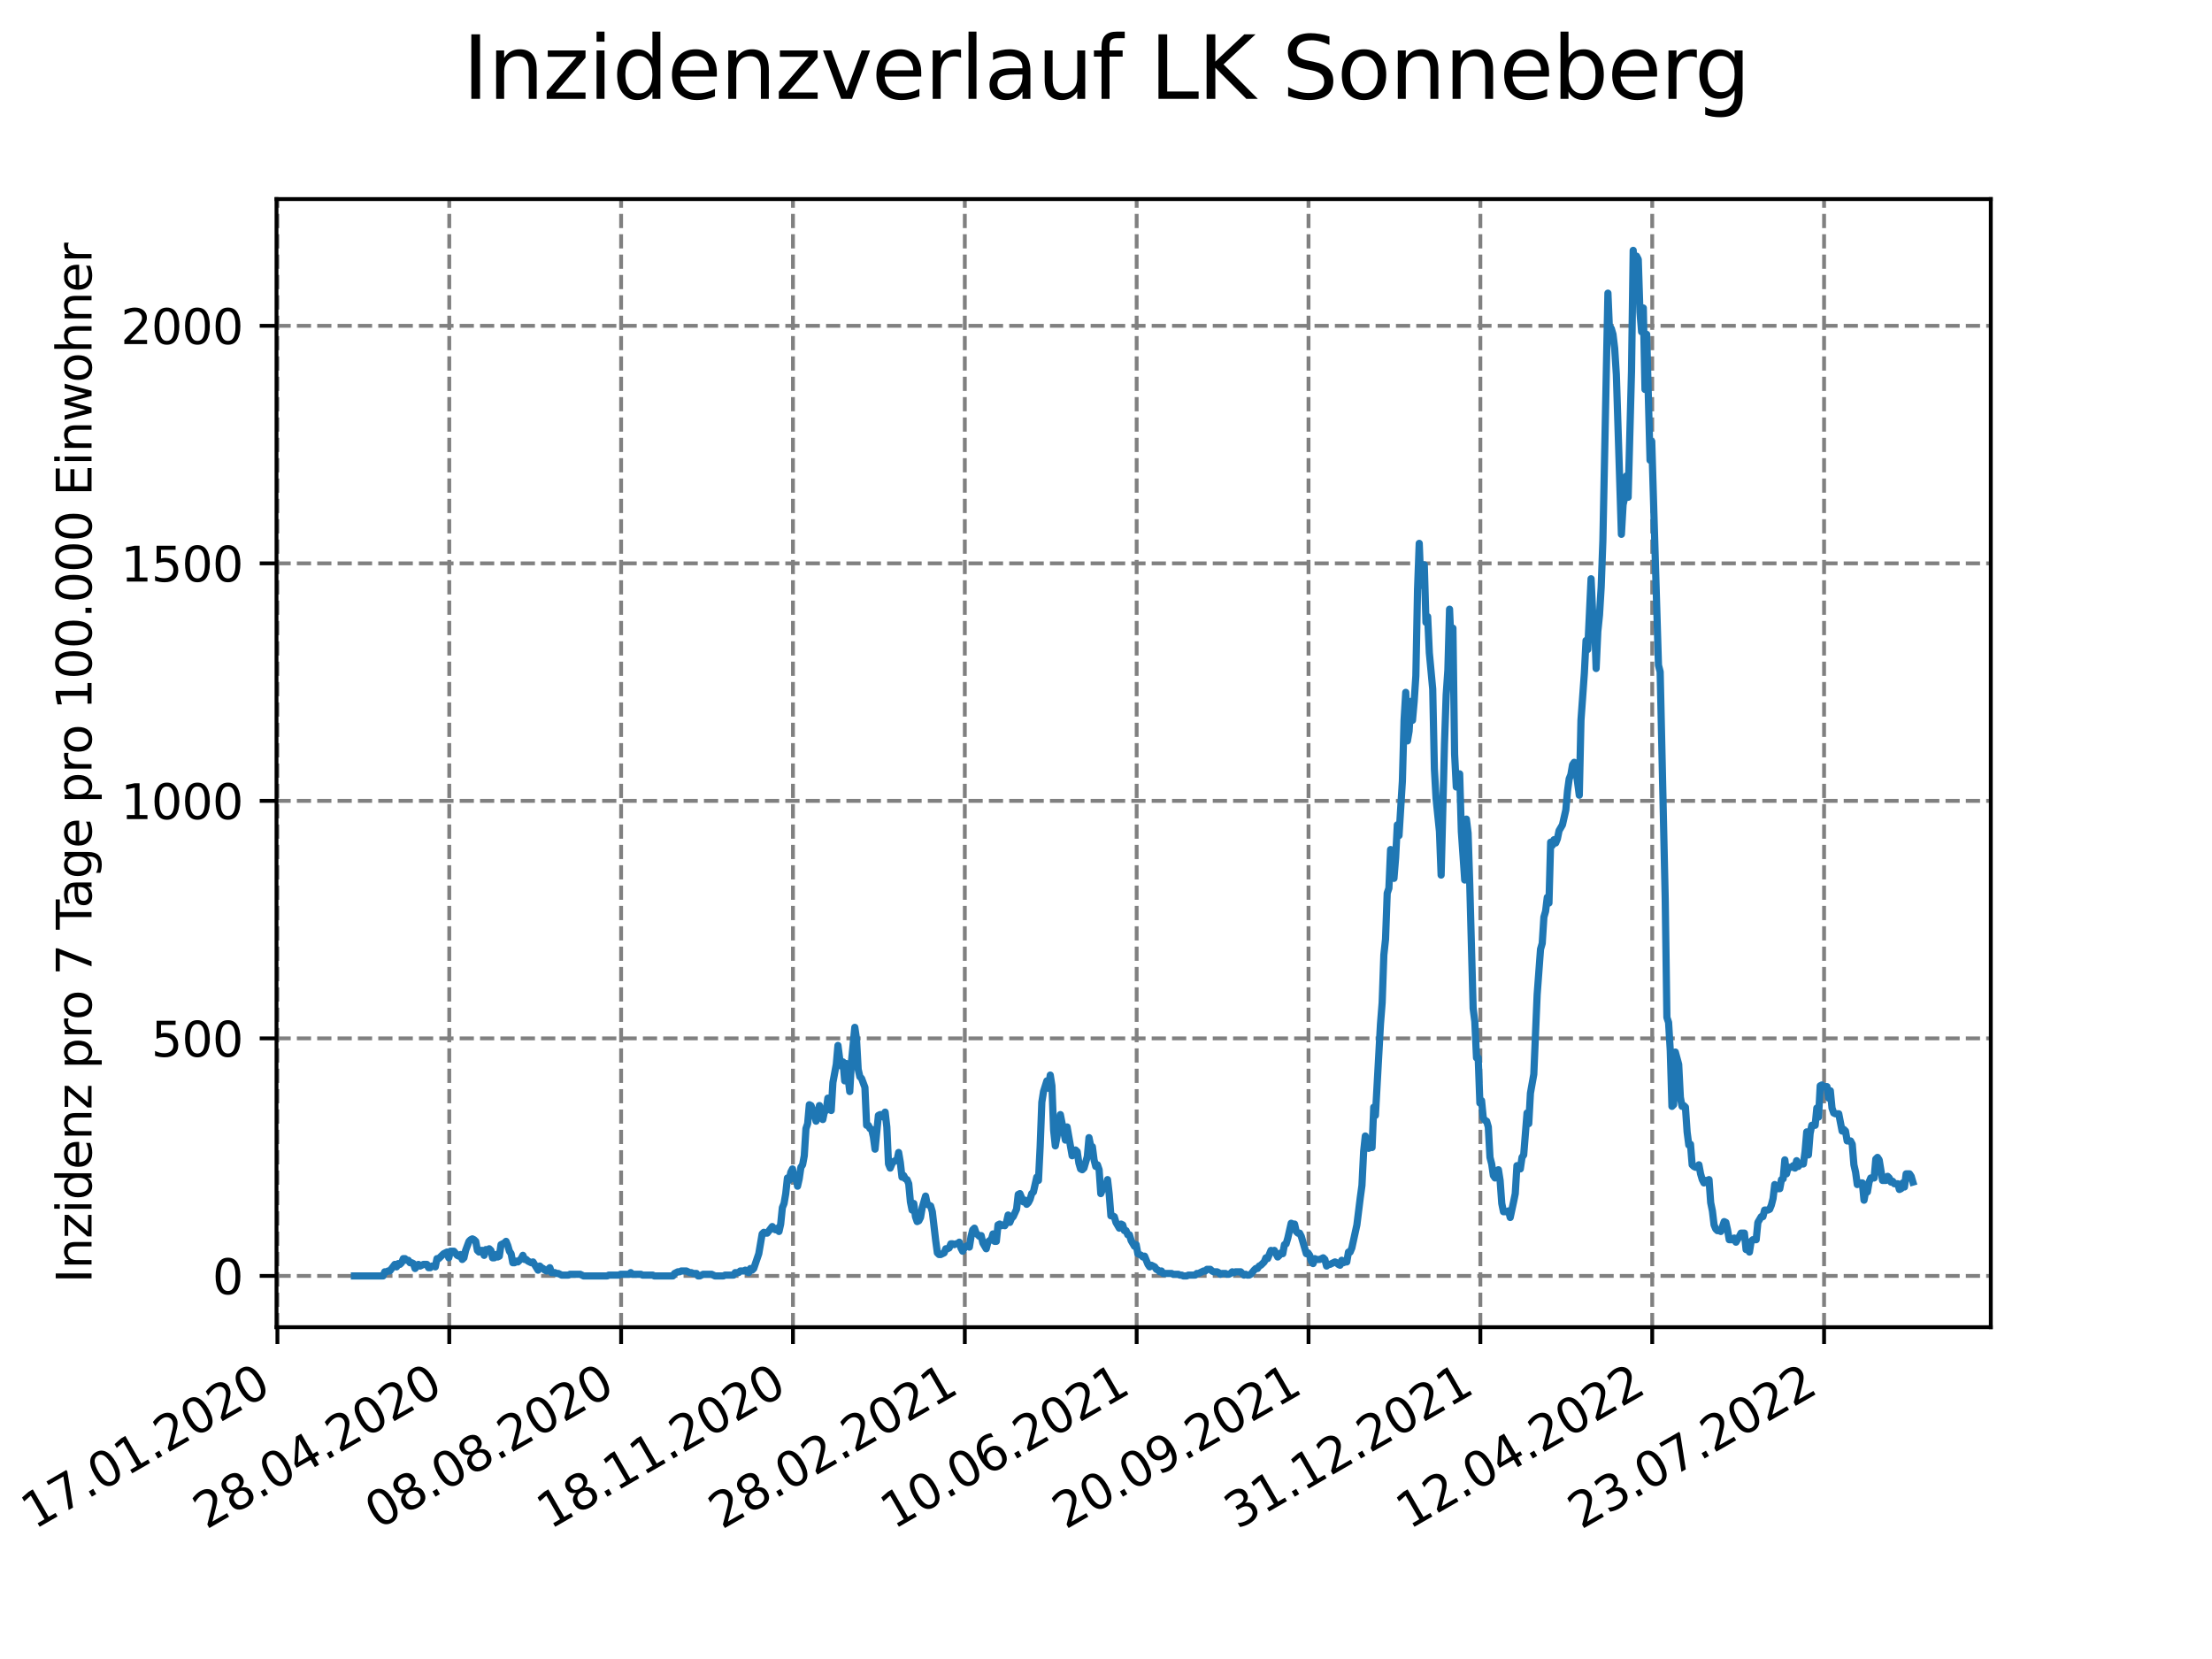 <?xml version="1.0" encoding="utf-8" standalone="no"?>
<!DOCTYPE svg PUBLIC "-//W3C//DTD SVG 1.1//EN"
  "http://www.w3.org/Graphics/SVG/1.1/DTD/svg11.dtd">
<svg xmlns:xlink="http://www.w3.org/1999/xlink" width="460.8pt" height="345.6pt" viewBox="0 0 460.8 345.6" xmlns="http://www.w3.org/2000/svg" version="1.1">
 <defs>
  <style type="text/css">*{stroke-linejoin: round; stroke-linecap: butt}</style>
 </defs>
 <g id="figure_1">
  <g id="patch_1">
   <path d="M 0 345.6 
L 460.8 345.6 
L 460.8 0 
L 0 0 
z
" style="fill: #ffffff"/>
  </g>
  <g id="axes_1">
   <g id="patch_2">
    <path d="M 57.6 276.48 
L 414.72 276.48 
L 414.72 41.472 
L 57.6 41.472 
z
" style="fill: #ffffff"/>
   </g>
   <g id="matplotlib.axis_1">
    <g id="xtick_1">
     <g id="line2d_1">
      <path d="M 57.79 276.48 
L 57.79 41.472 
" clip-path="url(#p83f764519e)" style="fill: none; stroke-dasharray: 2.96,1.28; stroke-dashoffset: 0; stroke: #808080; stroke-width: 0.8"/>
     </g>
     <g id="line2d_2">
      <defs>
       <path id="m2ab002b0ba" d="M 0 0 
L 0 3.5 
" style="stroke: #000000; stroke-width: 0.8"/>
      </defs>
      <g>
       <use xlink:href="#m2ab002b0ba" x="57.79" y="276.48" style="stroke: #000000; stroke-width: 0.8"/>
      </g>
     </g>
     <g id="text_1">
      <!-- 17.01.2020 -->
      <g transform="translate(7.165 318.689)rotate(-30)scale(0.1 -0.1)">
       <defs>
        <path id="DejaVuSans-31" d="M 794 531 
L 1825 531 
L 1825 4091 
L 703 3866 
L 703 4441 
L 1819 4666 
L 2450 4666 
L 2450 531 
L 3481 531 
L 3481 0 
L 794 0 
L 794 531 
z
" transform="scale(0.016)"/>
        <path id="DejaVuSans-37" d="M 525 4666 
L 3525 4666 
L 3525 4397 
L 1831 0 
L 1172 0 
L 2766 4134 
L 525 4134 
L 525 4666 
z
" transform="scale(0.016)"/>
        <path id="DejaVuSans-2e" d="M 684 794 
L 1344 794 
L 1344 0 
L 684 0 
L 684 794 
z
" transform="scale(0.016)"/>
        <path id="DejaVuSans-30" d="M 2034 4250 
Q 1547 4250 1301 3770 
Q 1056 3291 1056 2328 
Q 1056 1369 1301 889 
Q 1547 409 2034 409 
Q 2525 409 2770 889 
Q 3016 1369 3016 2328 
Q 3016 3291 2770 3770 
Q 2525 4250 2034 4250 
z
M 2034 4750 
Q 2819 4750 3233 4129 
Q 3647 3509 3647 2328 
Q 3647 1150 3233 529 
Q 2819 -91 2034 -91 
Q 1250 -91 836 529 
Q 422 1150 422 2328 
Q 422 3509 836 4129 
Q 1250 4750 2034 4750 
z
" transform="scale(0.016)"/>
        <path id="DejaVuSans-32" d="M 1228 531 
L 3431 531 
L 3431 0 
L 469 0 
L 469 531 
Q 828 903 1448 1529 
Q 2069 2156 2228 2338 
Q 2531 2678 2651 2914 
Q 2772 3150 2772 3378 
Q 2772 3750 2511 3984 
Q 2250 4219 1831 4219 
Q 1534 4219 1204 4116 
Q 875 4013 500 3803 
L 500 4441 
Q 881 4594 1212 4672 
Q 1544 4750 1819 4750 
Q 2544 4750 2975 4387 
Q 3406 4025 3406 3419 
Q 3406 3131 3298 2873 
Q 3191 2616 2906 2266 
Q 2828 2175 2409 1742 
Q 1991 1309 1228 531 
z
" transform="scale(0.016)"/>
       </defs>
       <use xlink:href="#DejaVuSans-31"/>
       <use xlink:href="#DejaVuSans-37" x="63.623"/>
       <use xlink:href="#DejaVuSans-2e" x="127.246"/>
       <use xlink:href="#DejaVuSans-30" x="159.033"/>
       <use xlink:href="#DejaVuSans-31" x="222.656"/>
       <use xlink:href="#DejaVuSans-2e" x="286.279"/>
       <use xlink:href="#DejaVuSans-32" x="318.066"/>
       <use xlink:href="#DejaVuSans-30" x="381.689"/>
       <use xlink:href="#DejaVuSans-32" x="445.312"/>
       <use xlink:href="#DejaVuSans-30" x="508.936"/>
      </g>
     </g>
    </g>
    <g id="xtick_2">
     <g id="line2d_3">
      <path d="M 93.59 276.48 
L 93.59 41.472 
" clip-path="url(#p83f764519e)" style="fill: none; stroke-dasharray: 2.96,1.28; stroke-dashoffset: 0; stroke: #808080; stroke-width: 0.8"/>
     </g>
     <g id="line2d_4">
      <g>
       <use xlink:href="#m2ab002b0ba" x="93.59" y="276.48" style="stroke: #000000; stroke-width: 0.8"/>
      </g>
     </g>
     <g id="text_2">
      <!-- 28.04.2020 -->
      <g transform="translate(42.965 318.689)rotate(-30)scale(0.1 -0.1)">
       <defs>
        <path id="DejaVuSans-38" d="M 2034 2216 
Q 1584 2216 1326 1975 
Q 1069 1734 1069 1313 
Q 1069 891 1326 650 
Q 1584 409 2034 409 
Q 2484 409 2743 651 
Q 3003 894 3003 1313 
Q 3003 1734 2745 1975 
Q 2488 2216 2034 2216 
z
M 1403 2484 
Q 997 2584 770 2862 
Q 544 3141 544 3541 
Q 544 4100 942 4425 
Q 1341 4750 2034 4750 
Q 2731 4750 3128 4425 
Q 3525 4100 3525 3541 
Q 3525 3141 3298 2862 
Q 3072 2584 2669 2484 
Q 3125 2378 3379 2068 
Q 3634 1759 3634 1313 
Q 3634 634 3220 271 
Q 2806 -91 2034 -91 
Q 1263 -91 848 271 
Q 434 634 434 1313 
Q 434 1759 690 2068 
Q 947 2378 1403 2484 
z
M 1172 3481 
Q 1172 3119 1398 2916 
Q 1625 2713 2034 2713 
Q 2441 2713 2670 2916 
Q 2900 3119 2900 3481 
Q 2900 3844 2670 4047 
Q 2441 4250 2034 4250 
Q 1625 4250 1398 4047 
Q 1172 3844 1172 3481 
z
" transform="scale(0.016)"/>
        <path id="DejaVuSans-34" d="M 2419 4116 
L 825 1625 
L 2419 1625 
L 2419 4116 
z
M 2253 4666 
L 3047 4666 
L 3047 1625 
L 3713 1625 
L 3713 1100 
L 3047 1100 
L 3047 0 
L 2419 0 
L 2419 1100 
L 313 1100 
L 313 1709 
L 2253 4666 
z
" transform="scale(0.016)"/>
       </defs>
       <use xlink:href="#DejaVuSans-32"/>
       <use xlink:href="#DejaVuSans-38" x="63.623"/>
       <use xlink:href="#DejaVuSans-2e" x="127.246"/>
       <use xlink:href="#DejaVuSans-30" x="159.033"/>
       <use xlink:href="#DejaVuSans-34" x="222.656"/>
       <use xlink:href="#DejaVuSans-2e" x="286.279"/>
       <use xlink:href="#DejaVuSans-32" x="318.066"/>
       <use xlink:href="#DejaVuSans-30" x="381.689"/>
       <use xlink:href="#DejaVuSans-32" x="445.312"/>
       <use xlink:href="#DejaVuSans-30" x="508.936"/>
      </g>
     </g>
    </g>
    <g id="xtick_3">
     <g id="line2d_5">
      <path d="M 129.39 276.48 
L 129.39 41.472 
" clip-path="url(#p83f764519e)" style="fill: none; stroke-dasharray: 2.96,1.28; stroke-dashoffset: 0; stroke: #808080; stroke-width: 0.8"/>
     </g>
     <g id="line2d_6">
      <g>
       <use xlink:href="#m2ab002b0ba" x="129.39" y="276.48" style="stroke: #000000; stroke-width: 0.8"/>
      </g>
     </g>
     <g id="text_3">
      <!-- 08.08.2020 -->
      <g transform="translate(78.764 318.689)rotate(-30)scale(0.1 -0.1)">
       <use xlink:href="#DejaVuSans-30"/>
       <use xlink:href="#DejaVuSans-38" x="63.623"/>
       <use xlink:href="#DejaVuSans-2e" x="127.246"/>
       <use xlink:href="#DejaVuSans-30" x="159.033"/>
       <use xlink:href="#DejaVuSans-38" x="222.656"/>
       <use xlink:href="#DejaVuSans-2e" x="286.279"/>
       <use xlink:href="#DejaVuSans-32" x="318.066"/>
       <use xlink:href="#DejaVuSans-30" x="381.689"/>
       <use xlink:href="#DejaVuSans-32" x="445.312"/>
       <use xlink:href="#DejaVuSans-30" x="508.936"/>
      </g>
     </g>
    </g>
    <g id="xtick_4">
     <g id="line2d_7">
      <path d="M 165.189 276.48 
L 165.189 41.472 
" clip-path="url(#p83f764519e)" style="fill: none; stroke-dasharray: 2.96,1.28; stroke-dashoffset: 0; stroke: #808080; stroke-width: 0.8"/>
     </g>
     <g id="line2d_8">
      <g>
       <use xlink:href="#m2ab002b0ba" x="165.189" y="276.48" style="stroke: #000000; stroke-width: 0.8"/>
      </g>
     </g>
     <g id="text_4">
      <!-- 18.11.2020 -->
      <g transform="translate(114.564 318.689)rotate(-30)scale(0.1 -0.1)">
       <use xlink:href="#DejaVuSans-31"/>
       <use xlink:href="#DejaVuSans-38" x="63.623"/>
       <use xlink:href="#DejaVuSans-2e" x="127.246"/>
       <use xlink:href="#DejaVuSans-31" x="159.033"/>
       <use xlink:href="#DejaVuSans-31" x="222.656"/>
       <use xlink:href="#DejaVuSans-2e" x="286.279"/>
       <use xlink:href="#DejaVuSans-32" x="318.066"/>
       <use xlink:href="#DejaVuSans-30" x="381.689"/>
       <use xlink:href="#DejaVuSans-32" x="445.312"/>
       <use xlink:href="#DejaVuSans-30" x="508.936"/>
      </g>
     </g>
    </g>
    <g id="xtick_5">
     <g id="line2d_9">
      <path d="M 200.989 276.48 
L 200.989 41.472 
" clip-path="url(#p83f764519e)" style="fill: none; stroke-dasharray: 2.96,1.28; stroke-dashoffset: 0; stroke: #808080; stroke-width: 0.8"/>
     </g>
     <g id="line2d_10">
      <g>
       <use xlink:href="#m2ab002b0ba" x="200.989" y="276.48" style="stroke: #000000; stroke-width: 0.8"/>
      </g>
     </g>
     <g id="text_5">
      <!-- 28.02.2021 -->
      <g transform="translate(150.364 318.689)rotate(-30)scale(0.1 -0.1)">
       <use xlink:href="#DejaVuSans-32"/>
       <use xlink:href="#DejaVuSans-38" x="63.623"/>
       <use xlink:href="#DejaVuSans-2e" x="127.246"/>
       <use xlink:href="#DejaVuSans-30" x="159.033"/>
       <use xlink:href="#DejaVuSans-32" x="222.656"/>
       <use xlink:href="#DejaVuSans-2e" x="286.279"/>
       <use xlink:href="#DejaVuSans-32" x="318.066"/>
       <use xlink:href="#DejaVuSans-30" x="381.689"/>
       <use xlink:href="#DejaVuSans-32" x="445.312"/>
       <use xlink:href="#DejaVuSans-31" x="508.936"/>
      </g>
     </g>
    </g>
    <g id="xtick_6">
     <g id="line2d_11">
      <path d="M 236.789 276.48 
L 236.789 41.472 
" clip-path="url(#p83f764519e)" style="fill: none; stroke-dasharray: 2.96,1.28; stroke-dashoffset: 0; stroke: #808080; stroke-width: 0.8"/>
     </g>
     <g id="line2d_12">
      <g>
       <use xlink:href="#m2ab002b0ba" x="236.789" y="276.48" style="stroke: #000000; stroke-width: 0.8"/>
      </g>
     </g>
     <g id="text_6">
      <!-- 10.06.2021 -->
      <g transform="translate(186.164 318.689)rotate(-30)scale(0.1 -0.1)">
       <defs>
        <path id="DejaVuSans-36" d="M 2113 2584 
Q 1688 2584 1439 2293 
Q 1191 2003 1191 1497 
Q 1191 994 1439 701 
Q 1688 409 2113 409 
Q 2538 409 2786 701 
Q 3034 994 3034 1497 
Q 3034 2003 2786 2293 
Q 2538 2584 2113 2584 
z
M 3366 4563 
L 3366 3988 
Q 3128 4100 2886 4159 
Q 2644 4219 2406 4219 
Q 1781 4219 1451 3797 
Q 1122 3375 1075 2522 
Q 1259 2794 1537 2939 
Q 1816 3084 2150 3084 
Q 2853 3084 3261 2657 
Q 3669 2231 3669 1497 
Q 3669 778 3244 343 
Q 2819 -91 2113 -91 
Q 1303 -91 875 529 
Q 447 1150 447 2328 
Q 447 3434 972 4092 
Q 1497 4750 2381 4750 
Q 2619 4750 2861 4703 
Q 3103 4656 3366 4563 
z
" transform="scale(0.016)"/>
       </defs>
       <use xlink:href="#DejaVuSans-31"/>
       <use xlink:href="#DejaVuSans-30" x="63.623"/>
       <use xlink:href="#DejaVuSans-2e" x="127.246"/>
       <use xlink:href="#DejaVuSans-30" x="159.033"/>
       <use xlink:href="#DejaVuSans-36" x="222.656"/>
       <use xlink:href="#DejaVuSans-2e" x="286.279"/>
       <use xlink:href="#DejaVuSans-32" x="318.066"/>
       <use xlink:href="#DejaVuSans-30" x="381.689"/>
       <use xlink:href="#DejaVuSans-32" x="445.312"/>
       <use xlink:href="#DejaVuSans-31" x="508.936"/>
      </g>
     </g>
    </g>
    <g id="xtick_7">
     <g id="line2d_13">
      <path d="M 272.589 276.48 
L 272.589 41.472 
" clip-path="url(#p83f764519e)" style="fill: none; stroke-dasharray: 2.96,1.28; stroke-dashoffset: 0; stroke: #808080; stroke-width: 0.8"/>
     </g>
     <g id="line2d_14">
      <g>
       <use xlink:href="#m2ab002b0ba" x="272.589" y="276.48" style="stroke: #000000; stroke-width: 0.8"/>
      </g>
     </g>
     <g id="text_7">
      <!-- 20.09.2021 -->
      <g transform="translate(221.963 318.689)rotate(-30)scale(0.1 -0.1)">
       <defs>
        <path id="DejaVuSans-39" d="M 703 97 
L 703 672 
Q 941 559 1184 500 
Q 1428 441 1663 441 
Q 2288 441 2617 861 
Q 2947 1281 2994 2138 
Q 2813 1869 2534 1725 
Q 2256 1581 1919 1581 
Q 1219 1581 811 2004 
Q 403 2428 403 3163 
Q 403 3881 828 4315 
Q 1253 4750 1959 4750 
Q 2769 4750 3195 4129 
Q 3622 3509 3622 2328 
Q 3622 1225 3098 567 
Q 2575 -91 1691 -91 
Q 1453 -91 1209 -44 
Q 966 3 703 97 
z
M 1959 2075 
Q 2384 2075 2632 2365 
Q 2881 2656 2881 3163 
Q 2881 3666 2632 3958 
Q 2384 4250 1959 4250 
Q 1534 4250 1286 3958 
Q 1038 3666 1038 3163 
Q 1038 2656 1286 2365 
Q 1534 2075 1959 2075 
z
" transform="scale(0.016)"/>
       </defs>
       <use xlink:href="#DejaVuSans-32"/>
       <use xlink:href="#DejaVuSans-30" x="63.623"/>
       <use xlink:href="#DejaVuSans-2e" x="127.246"/>
       <use xlink:href="#DejaVuSans-30" x="159.033"/>
       <use xlink:href="#DejaVuSans-39" x="222.656"/>
       <use xlink:href="#DejaVuSans-2e" x="286.279"/>
       <use xlink:href="#DejaVuSans-32" x="318.066"/>
       <use xlink:href="#DejaVuSans-30" x="381.689"/>
       <use xlink:href="#DejaVuSans-32" x="445.312"/>
       <use xlink:href="#DejaVuSans-31" x="508.936"/>
      </g>
     </g>
    </g>
    <g id="xtick_8">
     <g id="line2d_15">
      <path d="M 308.388 276.48 
L 308.388 41.472 
" clip-path="url(#p83f764519e)" style="fill: none; stroke-dasharray: 2.96,1.28; stroke-dashoffset: 0; stroke: #808080; stroke-width: 0.8"/>
     </g>
     <g id="line2d_16">
      <g>
       <use xlink:href="#m2ab002b0ba" x="308.388" y="276.48" style="stroke: #000000; stroke-width: 0.8"/>
      </g>
     </g>
     <g id="text_8">
      <!-- 31.12.2021 -->
      <g transform="translate(257.763 318.689)rotate(-30)scale(0.1 -0.1)">
       <defs>
        <path id="DejaVuSans-33" d="M 2597 2516 
Q 3050 2419 3304 2112 
Q 3559 1806 3559 1356 
Q 3559 666 3084 287 
Q 2609 -91 1734 -91 
Q 1441 -91 1130 -33 
Q 819 25 488 141 
L 488 750 
Q 750 597 1062 519 
Q 1375 441 1716 441 
Q 2309 441 2620 675 
Q 2931 909 2931 1356 
Q 2931 1769 2642 2001 
Q 2353 2234 1838 2234 
L 1294 2234 
L 1294 2753 
L 1863 2753 
Q 2328 2753 2575 2939 
Q 2822 3125 2822 3475 
Q 2822 3834 2567 4026 
Q 2313 4219 1838 4219 
Q 1578 4219 1281 4162 
Q 984 4106 628 3988 
L 628 4550 
Q 988 4650 1302 4700 
Q 1616 4750 1894 4750 
Q 2613 4750 3031 4423 
Q 3450 4097 3450 3541 
Q 3450 3153 3228 2886 
Q 3006 2619 2597 2516 
z
" transform="scale(0.016)"/>
       </defs>
       <use xlink:href="#DejaVuSans-33"/>
       <use xlink:href="#DejaVuSans-31" x="63.623"/>
       <use xlink:href="#DejaVuSans-2e" x="127.246"/>
       <use xlink:href="#DejaVuSans-31" x="159.033"/>
       <use xlink:href="#DejaVuSans-32" x="222.656"/>
       <use xlink:href="#DejaVuSans-2e" x="286.279"/>
       <use xlink:href="#DejaVuSans-32" x="318.066"/>
       <use xlink:href="#DejaVuSans-30" x="381.689"/>
       <use xlink:href="#DejaVuSans-32" x="445.312"/>
       <use xlink:href="#DejaVuSans-31" x="508.936"/>
      </g>
     </g>
    </g>
    <g id="xtick_9">
     <g id="line2d_17">
      <path d="M 344.188 276.48 
L 344.188 41.472 
" clip-path="url(#p83f764519e)" style="fill: none; stroke-dasharray: 2.96,1.28; stroke-dashoffset: 0; stroke: #808080; stroke-width: 0.8"/>
     </g>
     <g id="line2d_18">
      <g>
       <use xlink:href="#m2ab002b0ba" x="344.188" y="276.48" style="stroke: #000000; stroke-width: 0.8"/>
      </g>
     </g>
     <g id="text_9">
      <!-- 12.04.2022 -->
      <g transform="translate(293.563 318.689)rotate(-30)scale(0.1 -0.1)">
       <use xlink:href="#DejaVuSans-31"/>
       <use xlink:href="#DejaVuSans-32" x="63.623"/>
       <use xlink:href="#DejaVuSans-2e" x="127.246"/>
       <use xlink:href="#DejaVuSans-30" x="159.033"/>
       <use xlink:href="#DejaVuSans-34" x="222.656"/>
       <use xlink:href="#DejaVuSans-2e" x="286.279"/>
       <use xlink:href="#DejaVuSans-32" x="318.066"/>
       <use xlink:href="#DejaVuSans-30" x="381.689"/>
       <use xlink:href="#DejaVuSans-32" x="445.312"/>
       <use xlink:href="#DejaVuSans-32" x="508.936"/>
      </g>
     </g>
    </g>
    <g id="xtick_10">
     <g id="line2d_19">
      <path d="M 379.988 276.48 
L 379.988 41.472 
" clip-path="url(#p83f764519e)" style="fill: none; stroke-dasharray: 2.96,1.28; stroke-dashoffset: 0; stroke: #808080; stroke-width: 0.8"/>
     </g>
     <g id="line2d_20">
      <g>
       <use xlink:href="#m2ab002b0ba" x="379.988" y="276.48" style="stroke: #000000; stroke-width: 0.8"/>
      </g>
     </g>
     <g id="text_10">
      <!-- 23.07.2022 -->
      <g transform="translate(329.363 318.689)rotate(-30)scale(0.1 -0.1)">
       <use xlink:href="#DejaVuSans-32"/>
       <use xlink:href="#DejaVuSans-33" x="63.623"/>
       <use xlink:href="#DejaVuSans-2e" x="127.246"/>
       <use xlink:href="#DejaVuSans-30" x="159.033"/>
       <use xlink:href="#DejaVuSans-37" x="222.656"/>
       <use xlink:href="#DejaVuSans-2e" x="286.279"/>
       <use xlink:href="#DejaVuSans-32" x="318.066"/>
       <use xlink:href="#DejaVuSans-30" x="381.689"/>
       <use xlink:href="#DejaVuSans-32" x="445.312"/>
       <use xlink:href="#DejaVuSans-32" x="508.936"/>
      </g>
     </g>
    </g>
   </g>
   <g id="matplotlib.axis_2">
    <g id="ytick_1">
     <g id="line2d_21">
      <path d="M 57.6 265.798 
L 414.72 265.798 
" clip-path="url(#p83f764519e)" style="fill: none; stroke-dasharray: 2.96,1.28; stroke-dashoffset: 0; stroke: #808080; stroke-width: 0.8"/>
     </g>
     <g id="line2d_22">
      <defs>
       <path id="mf8b0225125" d="M 0 0 
L -3.5 0 
" style="stroke: #000000; stroke-width: 0.8"/>
      </defs>
      <g>
       <use xlink:href="#mf8b0225125" x="57.6" y="265.798" style="stroke: #000000; stroke-width: 0.8"/>
      </g>
     </g>
     <g id="text_11">
      <!-- 0 -->
      <g transform="translate(44.237 269.597)scale(0.1 -0.1)">
       <use xlink:href="#DejaVuSans-30"/>
      </g>
     </g>
    </g>
    <g id="ytick_2">
     <g id="line2d_23">
      <path d="M 57.6 216.316 
L 414.72 216.316 
" clip-path="url(#p83f764519e)" style="fill: none; stroke-dasharray: 2.96,1.28; stroke-dashoffset: 0; stroke: #808080; stroke-width: 0.8"/>
     </g>
     <g id="line2d_24">
      <g>
       <use xlink:href="#mf8b0225125" x="57.6" y="216.316" style="stroke: #000000; stroke-width: 0.8"/>
      </g>
     </g>
     <g id="text_12">
      <!-- 500 -->
      <g transform="translate(31.512 220.115)scale(0.1 -0.1)">
       <defs>
        <path id="DejaVuSans-35" d="M 691 4666 
L 3169 4666 
L 3169 4134 
L 1269 4134 
L 1269 2991 
Q 1406 3038 1543 3061 
Q 1681 3084 1819 3084 
Q 2600 3084 3056 2656 
Q 3513 2228 3513 1497 
Q 3513 744 3044 326 
Q 2575 -91 1722 -91 
Q 1428 -91 1123 -41 
Q 819 9 494 109 
L 494 744 
Q 775 591 1075 516 
Q 1375 441 1709 441 
Q 2250 441 2565 725 
Q 2881 1009 2881 1497 
Q 2881 1984 2565 2268 
Q 2250 2553 1709 2553 
Q 1456 2553 1204 2497 
Q 953 2441 691 2322 
L 691 4666 
z
" transform="scale(0.016)"/>
       </defs>
       <use xlink:href="#DejaVuSans-35"/>
       <use xlink:href="#DejaVuSans-30" x="63.623"/>
       <use xlink:href="#DejaVuSans-30" x="127.246"/>
      </g>
     </g>
    </g>
    <g id="ytick_3">
     <g id="line2d_25">
      <path d="M 57.6 166.834 
L 414.72 166.834 
" clip-path="url(#p83f764519e)" style="fill: none; stroke-dasharray: 2.96,1.28; stroke-dashoffset: 0; stroke: #808080; stroke-width: 0.8"/>
     </g>
     <g id="line2d_26">
      <g>
       <use xlink:href="#mf8b0225125" x="57.6" y="166.834" style="stroke: #000000; stroke-width: 0.8"/>
      </g>
     </g>
     <g id="text_13">
      <!-- 1000 -->
      <g transform="translate(25.15 170.633)scale(0.1 -0.1)">
       <use xlink:href="#DejaVuSans-31"/>
       <use xlink:href="#DejaVuSans-30" x="63.623"/>
       <use xlink:href="#DejaVuSans-30" x="127.246"/>
       <use xlink:href="#DejaVuSans-30" x="190.869"/>
      </g>
     </g>
    </g>
    <g id="ytick_4">
     <g id="line2d_27">
      <path d="M 57.6 117.352 
L 414.72 117.352 
" clip-path="url(#p83f764519e)" style="fill: none; stroke-dasharray: 2.96,1.28; stroke-dashoffset: 0; stroke: #808080; stroke-width: 0.8"/>
     </g>
     <g id="line2d_28">
      <g>
       <use xlink:href="#mf8b0225125" x="57.6" y="117.352" style="stroke: #000000; stroke-width: 0.8"/>
      </g>
     </g>
     <g id="text_14">
      <!-- 1500 -->
      <g transform="translate(25.15 121.152)scale(0.1 -0.1)">
       <use xlink:href="#DejaVuSans-31"/>
       <use xlink:href="#DejaVuSans-35" x="63.623"/>
       <use xlink:href="#DejaVuSans-30" x="127.246"/>
       <use xlink:href="#DejaVuSans-30" x="190.869"/>
      </g>
     </g>
    </g>
    <g id="ytick_5">
     <g id="line2d_29">
      <path d="M 57.6 67.871 
L 414.72 67.871 
" clip-path="url(#p83f764519e)" style="fill: none; stroke-dasharray: 2.96,1.28; stroke-dashoffset: 0; stroke: #808080; stroke-width: 0.8"/>
     </g>
     <g id="line2d_30">
      <g>
       <use xlink:href="#mf8b0225125" x="57.6" y="67.871" style="stroke: #000000; stroke-width: 0.8"/>
      </g>
     </g>
     <g id="text_15">
      <!-- 2000 -->
      <g transform="translate(25.15 71.67)scale(0.1 -0.1)">
       <use xlink:href="#DejaVuSans-32"/>
       <use xlink:href="#DejaVuSans-30" x="63.623"/>
       <use xlink:href="#DejaVuSans-30" x="127.246"/>
       <use xlink:href="#DejaVuSans-30" x="190.869"/>
      </g>
     </g>
    </g>
    <g id="text_16">
     <!-- Inzidenz pro 7 Tage pro 100.000 Einwohner -->
     <g transform="translate(19.07 267.301)rotate(-90)scale(0.1 -0.1)">
      <defs>
       <path id="DejaVuSans-49" d="M 628 4666 
L 1259 4666 
L 1259 0 
L 628 0 
L 628 4666 
z
" transform="scale(0.016)"/>
       <path id="DejaVuSans-6e" d="M 3513 2113 
L 3513 0 
L 2938 0 
L 2938 2094 
Q 2938 2591 2744 2837 
Q 2550 3084 2163 3084 
Q 1697 3084 1428 2787 
Q 1159 2491 1159 1978 
L 1159 0 
L 581 0 
L 581 3500 
L 1159 3500 
L 1159 2956 
Q 1366 3272 1645 3428 
Q 1925 3584 2291 3584 
Q 2894 3584 3203 3211 
Q 3513 2838 3513 2113 
z
" transform="scale(0.016)"/>
       <path id="DejaVuSans-7a" d="M 353 3500 
L 3084 3500 
L 3084 2975 
L 922 459 
L 3084 459 
L 3084 0 
L 275 0 
L 275 525 
L 2438 3041 
L 353 3041 
L 353 3500 
z
" transform="scale(0.016)"/>
       <path id="DejaVuSans-69" d="M 603 3500 
L 1178 3500 
L 1178 0 
L 603 0 
L 603 3500 
z
M 603 4863 
L 1178 4863 
L 1178 4134 
L 603 4134 
L 603 4863 
z
" transform="scale(0.016)"/>
       <path id="DejaVuSans-64" d="M 2906 2969 
L 2906 4863 
L 3481 4863 
L 3481 0 
L 2906 0 
L 2906 525 
Q 2725 213 2448 61 
Q 2172 -91 1784 -91 
Q 1150 -91 751 415 
Q 353 922 353 1747 
Q 353 2572 751 3078 
Q 1150 3584 1784 3584 
Q 2172 3584 2448 3432 
Q 2725 3281 2906 2969 
z
M 947 1747 
Q 947 1113 1208 752 
Q 1469 391 1925 391 
Q 2381 391 2643 752 
Q 2906 1113 2906 1747 
Q 2906 2381 2643 2742 
Q 2381 3103 1925 3103 
Q 1469 3103 1208 2742 
Q 947 2381 947 1747 
z
" transform="scale(0.016)"/>
       <path id="DejaVuSans-65" d="M 3597 1894 
L 3597 1613 
L 953 1613 
Q 991 1019 1311 708 
Q 1631 397 2203 397 
Q 2534 397 2845 478 
Q 3156 559 3463 722 
L 3463 178 
Q 3153 47 2828 -22 
Q 2503 -91 2169 -91 
Q 1331 -91 842 396 
Q 353 884 353 1716 
Q 353 2575 817 3079 
Q 1281 3584 2069 3584 
Q 2775 3584 3186 3129 
Q 3597 2675 3597 1894 
z
M 3022 2063 
Q 3016 2534 2758 2815 
Q 2500 3097 2075 3097 
Q 1594 3097 1305 2825 
Q 1016 2553 972 2059 
L 3022 2063 
z
" transform="scale(0.016)"/>
       <path id="DejaVuSans-20" transform="scale(0.016)"/>
       <path id="DejaVuSans-70" d="M 1159 525 
L 1159 -1331 
L 581 -1331 
L 581 3500 
L 1159 3500 
L 1159 2969 
Q 1341 3281 1617 3432 
Q 1894 3584 2278 3584 
Q 2916 3584 3314 3078 
Q 3713 2572 3713 1747 
Q 3713 922 3314 415 
Q 2916 -91 2278 -91 
Q 1894 -91 1617 61 
Q 1341 213 1159 525 
z
M 3116 1747 
Q 3116 2381 2855 2742 
Q 2594 3103 2138 3103 
Q 1681 3103 1420 2742 
Q 1159 2381 1159 1747 
Q 1159 1113 1420 752 
Q 1681 391 2138 391 
Q 2594 391 2855 752 
Q 3116 1113 3116 1747 
z
" transform="scale(0.016)"/>
       <path id="DejaVuSans-72" d="M 2631 2963 
Q 2534 3019 2420 3045 
Q 2306 3072 2169 3072 
Q 1681 3072 1420 2755 
Q 1159 2438 1159 1844 
L 1159 0 
L 581 0 
L 581 3500 
L 1159 3500 
L 1159 2956 
Q 1341 3275 1631 3429 
Q 1922 3584 2338 3584 
Q 2397 3584 2469 3576 
Q 2541 3569 2628 3553 
L 2631 2963 
z
" transform="scale(0.016)"/>
       <path id="DejaVuSans-6f" d="M 1959 3097 
Q 1497 3097 1228 2736 
Q 959 2375 959 1747 
Q 959 1119 1226 758 
Q 1494 397 1959 397 
Q 2419 397 2687 759 
Q 2956 1122 2956 1747 
Q 2956 2369 2687 2733 
Q 2419 3097 1959 3097 
z
M 1959 3584 
Q 2709 3584 3137 3096 
Q 3566 2609 3566 1747 
Q 3566 888 3137 398 
Q 2709 -91 1959 -91 
Q 1206 -91 779 398 
Q 353 888 353 1747 
Q 353 2609 779 3096 
Q 1206 3584 1959 3584 
z
" transform="scale(0.016)"/>
       <path id="DejaVuSans-54" d="M -19 4666 
L 3928 4666 
L 3928 4134 
L 2272 4134 
L 2272 0 
L 1638 0 
L 1638 4134 
L -19 4134 
L -19 4666 
z
" transform="scale(0.016)"/>
       <path id="DejaVuSans-61" d="M 2194 1759 
Q 1497 1759 1228 1600 
Q 959 1441 959 1056 
Q 959 750 1161 570 
Q 1363 391 1709 391 
Q 2188 391 2477 730 
Q 2766 1069 2766 1631 
L 2766 1759 
L 2194 1759 
z
M 3341 1997 
L 3341 0 
L 2766 0 
L 2766 531 
Q 2569 213 2275 61 
Q 1981 -91 1556 -91 
Q 1019 -91 701 211 
Q 384 513 384 1019 
Q 384 1609 779 1909 
Q 1175 2209 1959 2209 
L 2766 2209 
L 2766 2266 
Q 2766 2663 2505 2880 
Q 2244 3097 1772 3097 
Q 1472 3097 1187 3025 
Q 903 2953 641 2809 
L 641 3341 
Q 956 3463 1253 3523 
Q 1550 3584 1831 3584 
Q 2591 3584 2966 3190 
Q 3341 2797 3341 1997 
z
" transform="scale(0.016)"/>
       <path id="DejaVuSans-67" d="M 2906 1791 
Q 2906 2416 2648 2759 
Q 2391 3103 1925 3103 
Q 1463 3103 1205 2759 
Q 947 2416 947 1791 
Q 947 1169 1205 825 
Q 1463 481 1925 481 
Q 2391 481 2648 825 
Q 2906 1169 2906 1791 
z
M 3481 434 
Q 3481 -459 3084 -895 
Q 2688 -1331 1869 -1331 
Q 1566 -1331 1297 -1286 
Q 1028 -1241 775 -1147 
L 775 -588 
Q 1028 -725 1275 -790 
Q 1522 -856 1778 -856 
Q 2344 -856 2625 -561 
Q 2906 -266 2906 331 
L 2906 616 
Q 2728 306 2450 153 
Q 2172 0 1784 0 
Q 1141 0 747 490 
Q 353 981 353 1791 
Q 353 2603 747 3093 
Q 1141 3584 1784 3584 
Q 2172 3584 2450 3431 
Q 2728 3278 2906 2969 
L 2906 3500 
L 3481 3500 
L 3481 434 
z
" transform="scale(0.016)"/>
       <path id="DejaVuSans-45" d="M 628 4666 
L 3578 4666 
L 3578 4134 
L 1259 4134 
L 1259 2753 
L 3481 2753 
L 3481 2222 
L 1259 2222 
L 1259 531 
L 3634 531 
L 3634 0 
L 628 0 
L 628 4666 
z
" transform="scale(0.016)"/>
       <path id="DejaVuSans-77" d="M 269 3500 
L 844 3500 
L 1563 769 
L 2278 3500 
L 2956 3500 
L 3675 769 
L 4391 3500 
L 4966 3500 
L 4050 0 
L 3372 0 
L 2619 2869 
L 1863 0 
L 1184 0 
L 269 3500 
z
" transform="scale(0.016)"/>
       <path id="DejaVuSans-68" d="M 3513 2113 
L 3513 0 
L 2938 0 
L 2938 2094 
Q 2938 2591 2744 2837 
Q 2550 3084 2163 3084 
Q 1697 3084 1428 2787 
Q 1159 2491 1159 1978 
L 1159 0 
L 581 0 
L 581 4863 
L 1159 4863 
L 1159 2956 
Q 1366 3272 1645 3428 
Q 1925 3584 2291 3584 
Q 2894 3584 3203 3211 
Q 3513 2838 3513 2113 
z
" transform="scale(0.016)"/>
      </defs>
      <use xlink:href="#DejaVuSans-49"/>
      <use xlink:href="#DejaVuSans-6e" x="29.492"/>
      <use xlink:href="#DejaVuSans-7a" x="92.871"/>
      <use xlink:href="#DejaVuSans-69" x="145.361"/>
      <use xlink:href="#DejaVuSans-64" x="173.145"/>
      <use xlink:href="#DejaVuSans-65" x="236.621"/>
      <use xlink:href="#DejaVuSans-6e" x="298.145"/>
      <use xlink:href="#DejaVuSans-7a" x="361.523"/>
      <use xlink:href="#DejaVuSans-20" x="414.014"/>
      <use xlink:href="#DejaVuSans-70" x="445.801"/>
      <use xlink:href="#DejaVuSans-72" x="509.277"/>
      <use xlink:href="#DejaVuSans-6f" x="548.141"/>
      <use xlink:href="#DejaVuSans-20" x="609.322"/>
      <use xlink:href="#DejaVuSans-37" x="641.109"/>
      <use xlink:href="#DejaVuSans-20" x="704.732"/>
      <use xlink:href="#DejaVuSans-54" x="736.52"/>
      <use xlink:href="#DejaVuSans-61" x="781.104"/>
      <use xlink:href="#DejaVuSans-67" x="842.383"/>
      <use xlink:href="#DejaVuSans-65" x="905.859"/>
      <use xlink:href="#DejaVuSans-20" x="967.383"/>
      <use xlink:href="#DejaVuSans-70" x="999.17"/>
      <use xlink:href="#DejaVuSans-72" x="1062.646"/>
      <use xlink:href="#DejaVuSans-6f" x="1101.51"/>
      <use xlink:href="#DejaVuSans-20" x="1162.691"/>
      <use xlink:href="#DejaVuSans-31" x="1194.479"/>
      <use xlink:href="#DejaVuSans-30" x="1258.102"/>
      <use xlink:href="#DejaVuSans-30" x="1321.725"/>
      <use xlink:href="#DejaVuSans-2e" x="1385.348"/>
      <use xlink:href="#DejaVuSans-30" x="1417.135"/>
      <use xlink:href="#DejaVuSans-30" x="1480.758"/>
      <use xlink:href="#DejaVuSans-30" x="1544.381"/>
      <use xlink:href="#DejaVuSans-20" x="1608.004"/>
      <use xlink:href="#DejaVuSans-45" x="1639.791"/>
      <use xlink:href="#DejaVuSans-69" x="1702.975"/>
      <use xlink:href="#DejaVuSans-6e" x="1730.758"/>
      <use xlink:href="#DejaVuSans-77" x="1794.137"/>
      <use xlink:href="#DejaVuSans-6f" x="1875.924"/>
      <use xlink:href="#DejaVuSans-68" x="1937.105"/>
      <use xlink:href="#DejaVuSans-6e" x="2000.484"/>
      <use xlink:href="#DejaVuSans-65" x="2063.863"/>
      <use xlink:href="#DejaVuSans-72" x="2125.387"/>
     </g>
    </g>
   </g>
   <g id="line2d_31">
    <path d="M 73.833 265.798 
L 79.799 265.798 
L 80.15 264.94 
L 80.501 264.94 
L 80.852 264.769 
L 81.203 264.769 
L 82.256 263.397 
L 82.607 263.912 
L 82.958 263.226 
L 83.309 263.397 
L 83.66 263.054 
L 84.011 262.197 
L 84.362 262.197 
L 84.713 262.54 
L 85.064 262.54 
L 85.415 263.054 
L 85.766 263.054 
L 86.117 263.226 
L 86.468 264.255 
L 87.17 263.397 
L 87.521 263.74 
L 88.223 263.397 
L 88.925 263.397 
L 89.276 264.083 
L 89.627 264.083 
L 89.978 263.74 
L 90.329 263.74 
L 90.68 263.912 
L 91.031 262.197 
L 91.382 262.197 
L 92.435 261.168 
L 93.137 260.825 
L 93.487 262.026 
L 93.838 260.654 
L 94.54 260.654 
L 95.242 261.511 
L 95.593 261.683 
L 95.944 261.34 
L 96.295 262.369 
L 96.646 262.026 
L 96.997 260.482 
L 97.699 258.596 
L 98.05 258.253 
L 98.401 258.082 
L 98.752 258.253 
L 99.103 258.596 
L 99.454 260.482 
L 99.805 260.825 
L 100.156 260.482 
L 100.507 260.482 
L 100.858 261.511 
L 101.209 260.311 
L 101.56 260.482 
L 101.911 260.14 
L 102.262 260.482 
L 102.613 262.026 
L 102.964 262.026 
L 103.315 261.34 
L 103.666 261.854 
L 104.017 261.683 
L 104.368 259.282 
L 105.07 258.939 
L 105.421 258.596 
L 105.772 259.454 
L 106.123 260.654 
L 106.474 261.168 
L 106.825 263.054 
L 107.176 263.054 
L 107.527 262.711 
L 107.878 262.883 
L 108.58 262.197 
L 108.931 261.511 
L 109.281 262.369 
L 109.632 262.369 
L 109.983 262.711 
L 110.685 263.054 
L 111.036 262.883 
L 112.089 264.598 
L 112.44 263.74 
L 112.791 264.083 
L 113.142 264.255 
L 113.493 264.598 
L 113.844 264.769 
L 114.546 264.083 
L 114.897 265.112 
L 115.599 265.112 
L 115.95 265.283 
L 116.301 265.283 
L 117.003 265.626 
L 118.407 265.626 
L 118.758 265.455 
L 120.864 265.455 
L 121.566 265.798 
L 126.479 265.798 
L 126.83 265.626 
L 128.936 265.626 
L 129.287 265.455 
L 131.042 265.455 
L 131.393 265.112 
L 131.744 265.455 
L 133.499 265.455 
L 133.85 265.626 
L 135.956 265.626 
L 136.307 265.798 
L 140.168 265.798 
L 140.519 265.283 
L 141.22 264.94 
L 141.571 264.94 
L 141.922 264.769 
L 142.975 264.769 
L 143.677 265.112 
L 144.028 265.112 
L 144.379 265.283 
L 145.081 265.283 
L 145.432 265.798 
L 145.783 265.798 
L 146.485 265.455 
L 148.24 265.455 
L 148.942 265.798 
L 150.697 265.798 
L 151.048 265.626 
L 152.803 265.626 
L 153.154 265.112 
L 153.856 265.112 
L 154.207 264.769 
L 154.909 264.769 
L 155.26 264.598 
L 155.611 264.94 
L 155.962 265.112 
L 156.313 264.255 
L 156.664 264.598 
L 157.014 264.255 
L 157.716 262.197 
L 158.067 261.168 
L 158.769 257.053 
L 159.12 256.71 
L 159.471 256.882 
L 159.822 256.882 
L 160.875 255.51 
L 161.226 256.024 
L 161.577 256.196 
L 161.928 255.853 
L 162.279 256.539 
L 162.63 254.996 
L 162.981 251.566 
L 163.332 250.709 
L 163.683 248.651 
L 164.034 245.394 
L 164.385 245.908 
L 164.736 244.193 
L 165.087 243.508 
L 165.438 245.565 
L 165.789 244.879 
L 166.14 247.108 
L 166.491 245.565 
L 166.842 243.165 
L 167.193 242.65 
L 167.544 240.764 
L 167.895 235.106 
L 168.246 234.077 
L 168.597 230.133 
L 168.948 230.305 
L 169.65 232.191 
L 170.001 233.563 
L 170.352 232.534 
L 170.703 230.305 
L 171.405 233.22 
L 171.756 231.505 
L 172.107 231.334 
L 172.458 228.762 
L 172.808 230.305 
L 173.159 231.334 
L 173.51 225.504 
L 174.212 221.732 
L 174.563 217.788 
L 174.914 220.531 
L 175.265 222.075 
L 175.616 221.217 
L 175.967 225.161 
L 176.318 221.56 
L 177.02 227.39 
L 177.371 221.217 
L 178.073 214.016 
L 178.424 216.416 
L 178.775 222.76 
L 179.126 224.304 
L 179.477 224.647 
L 180.179 226.533 
L 180.53 234.42 
L 180.881 234.42 
L 181.232 235.106 
L 181.583 235.277 
L 181.934 236.82 
L 182.285 239.392 
L 182.987 232.362 
L 183.338 232.191 
L 183.689 232.191 
L 184.04 232.705 
L 184.391 231.677 
L 184.742 234.763 
L 185.093 242.479 
L 185.444 243.336 
L 185.795 242.479 
L 186.146 241.964 
L 186.497 241.793 
L 186.848 241.793 
L 187.199 240.078 
L 187.55 242.136 
L 187.901 245.222 
L 188.252 244.879 
L 188.602 245.565 
L 188.953 245.737 
L 189.304 246.594 
L 189.655 250.366 
L 190.006 252.081 
L 190.357 250.709 
L 190.708 253.452 
L 191.059 254.481 
L 191.41 254.31 
L 191.761 253.624 
L 192.112 251.566 
L 192.814 249.166 
L 193.165 250.88 
L 193.867 251.223 
L 194.218 252.424 
L 194.92 258.425 
L 195.271 260.997 
L 195.622 261.34 
L 195.973 261.34 
L 196.675 260.997 
L 197.026 260.14 
L 197.377 260.14 
L 197.728 259.968 
L 198.079 259.111 
L 198.43 259.111 
L 198.781 259.282 
L 199.132 259.111 
L 199.483 259.111 
L 199.834 258.768 
L 200.185 259.968 
L 200.536 260.654 
L 200.887 259.968 
L 201.238 259.625 
L 201.589 259.454 
L 201.94 259.797 
L 202.291 257.568 
L 202.642 256.196 
L 202.993 255.853 
L 203.344 256.882 
L 204.046 257.568 
L 204.397 257.396 
L 204.747 258.939 
L 205.449 260.14 
L 205.8 258.768 
L 206.151 258.425 
L 206.502 258.253 
L 206.853 257.053 
L 207.204 258.596 
L 207.555 258.596 
L 207.906 255.167 
L 208.257 254.996 
L 208.608 255.339 
L 208.959 255.167 
L 209.31 255.339 
L 209.661 254.653 
L 210.012 253.11 
L 210.363 254.653 
L 210.714 253.795 
L 211.065 253.452 
L 211.767 251.909 
L 212.118 248.823 
L 212.469 248.651 
L 213.171 250.366 
L 213.522 250.023 
L 213.873 250.88 
L 214.224 250.538 
L 214.575 249.852 
L 214.926 248.651 
L 215.277 248.309 
L 215.979 245.222 
L 216.33 245.908 
L 216.681 238.878 
L 217.032 229.619 
L 217.383 227.39 
L 218.085 225.161 
L 218.436 226.704 
L 218.787 223.961 
L 219.138 226.19 
L 219.489 235.449 
L 219.84 238.707 
L 220.191 236.82 
L 220.892 232.191 
L 221.945 237.506 
L 222.296 234.763 
L 223.349 240.764 
L 223.7 239.735 
L 224.051 239.564 
L 224.402 239.907 
L 224.753 242.307 
L 225.104 243.508 
L 225.455 243.679 
L 225.806 243.336 
L 226.508 240.936 
L 226.859 236.992 
L 227.21 238.707 
L 227.561 238.878 
L 227.912 241.621 
L 228.263 242.993 
L 228.614 242.65 
L 228.965 243.679 
L 229.316 248.651 
L 230.018 246.937 
L 230.369 247.28 
L 230.72 245.737 
L 231.071 248.823 
L 231.422 253.281 
L 231.773 253.281 
L 232.124 253.452 
L 232.475 254.653 
L 233.177 255.853 
L 233.528 254.996 
L 233.879 255.167 
L 234.23 256.367 
L 234.581 256.367 
L 234.932 257.225 
L 235.283 257.225 
L 235.634 258.425 
L 236.335 259.625 
L 236.686 259.282 
L 237.037 261.168 
L 237.739 261.511 
L 238.09 261.854 
L 238.441 261.683 
L 239.143 263.397 
L 239.494 263.912 
L 239.845 263.569 
L 240.547 263.912 
L 240.898 264.426 
L 241.249 264.598 
L 241.6 264.94 
L 241.951 264.769 
L 242.302 265.283 
L 244.057 265.283 
L 244.408 265.455 
L 245.461 265.455 
L 245.812 265.626 
L 246.163 265.626 
L 246.514 265.798 
L 247.216 265.798 
L 247.567 265.626 
L 248.971 265.626 
L 249.322 265.283 
L 249.673 265.283 
L 250.726 264.769 
L 251.077 264.769 
L 251.428 264.426 
L 252.129 264.426 
L 252.48 264.769 
L 252.831 264.94 
L 253.533 264.94 
L 253.884 265.112 
L 254.235 265.455 
L 254.586 265.283 
L 255.288 265.283 
L 255.639 265.455 
L 255.99 265.455 
L 256.341 265.283 
L 256.692 264.94 
L 257.043 265.112 
L 257.394 264.94 
L 258.447 264.94 
L 259.149 265.626 
L 259.5 265.455 
L 259.851 265.626 
L 260.202 265.626 
L 260.553 265.455 
L 261.255 264.598 
L 261.606 264.255 
L 261.957 264.255 
L 262.308 263.74 
L 262.659 263.569 
L 263.361 262.883 
L 263.712 262.026 
L 264.063 262.197 
L 264.765 260.482 
L 265.116 260.654 
L 265.467 260.482 
L 266.169 261.854 
L 266.52 261.511 
L 266.871 260.997 
L 267.222 261.168 
L 267.573 259.282 
L 267.923 259.111 
L 268.274 257.91 
L 268.976 254.824 
L 269.327 254.996 
L 269.678 254.996 
L 270.029 256.539 
L 270.38 256.882 
L 270.731 256.882 
L 271.082 257.568 
L 272.135 261.168 
L 272.486 260.997 
L 272.837 261.511 
L 273.188 262.711 
L 273.539 263.226 
L 273.89 262.197 
L 274.241 262.369 
L 274.943 262.369 
L 275.645 262.026 
L 275.996 262.369 
L 276.347 263.74 
L 276.698 263.397 
L 277.049 263.397 
L 278.102 262.883 
L 278.453 263.054 
L 278.804 263.397 
L 279.155 263.569 
L 279.506 262.54 
L 279.857 263.054 
L 280.208 262.883 
L 280.559 262.883 
L 280.91 260.825 
L 281.261 260.825 
L 281.612 259.968 
L 282.665 255.167 
L 283.367 249.509 
L 283.718 246.937 
L 284.068 239.907 
L 284.419 236.649 
L 284.77 238.535 
L 285.121 239.221 
L 285.472 238.364 
L 285.823 239.049 
L 286.174 230.648 
L 286.525 232.362 
L 287.578 213.33 
L 287.929 208.872 
L 288.28 198.927 
L 288.631 195.669 
L 288.982 186.067 
L 289.333 185.038 
L 289.684 176.98 
L 290.386 182.981 
L 290.737 178.694 
L 291.088 171.836 
L 291.439 174.065 
L 292.141 162.748 
L 292.492 150.06 
L 292.843 144.23 
L 293.194 154.346 
L 293.545 152.289 
L 293.896 146.116 
L 294.247 150.06 
L 294.598 146.116 
L 294.949 140.801 
L 295.3 122.797 
L 295.651 113.195 
L 296.002 121.94 
L 296.353 121.597 
L 296.704 117.653 
L 297.055 129.656 
L 297.406 128.455 
L 297.757 136 
L 298.459 143.544 
L 298.81 160.176 
L 299.161 166.349 
L 299.862 173.207 
L 300.213 182.295 
L 300.915 154.861 
L 301.266 144.745 
L 301.617 139.601 
L 301.968 126.912 
L 302.319 135.143 
L 302.67 130.856 
L 303.021 157.09 
L 303.372 163.948 
L 303.723 163.434 
L 304.074 161.205 
L 304.425 173.207 
L 305.127 183.324 
L 305.478 170.636 
L 305.829 173.55 
L 306.18 184.353 
L 306.882 210.072 
L 307.233 212.816 
L 307.584 220.36 
L 307.935 220.36 
L 308.286 229.79 
L 308.637 229.276 
L 308.988 232.877 
L 309.339 233.391 
L 309.69 233.563 
L 310.041 234.763 
L 310.392 241.107 
L 310.743 242.479 
L 311.094 244.879 
L 311.445 245.394 
L 312.147 243.679 
L 312.498 245.908 
L 312.849 250.709 
L 313.2 252.424 
L 313.902 252.424 
L 314.253 252.252 
L 314.604 253.624 
L 315.306 250.366 
L 315.656 248.651 
L 316.007 242.822 
L 316.358 242.993 
L 316.709 243.508 
L 317.06 241.107 
L 317.411 240.593 
L 318.113 231.848 
L 318.464 234.077 
L 318.815 227.733 
L 319.517 223.789 
L 320.219 207.157 
L 320.921 197.727 
L 321.272 196.527 
L 321.623 191.04 
L 321.974 189.839 
L 322.325 186.925 
L 322.676 188.125 
L 323.027 175.437 
L 323.378 176.122 
L 323.729 174.922 
L 324.08 175.608 
L 324.431 174.751 
L 324.782 173.036 
L 325.484 171.836 
L 326.186 168.749 
L 326.537 164.806 
L 326.888 162.234 
L 327.239 161.376 
L 327.59 159.319 
L 327.941 158.805 
L 328.292 160.348 
L 328.994 165.663 
L 329.345 150.06 
L 330.047 140.286 
L 330.398 133.428 
L 330.749 135.314 
L 331.45 120.568 
L 331.801 128.113 
L 332.152 128.97 
L 332.503 139.258 
L 332.854 131.542 
L 333.205 128.113 
L 333.556 122.283 
L 333.907 112.681 
L 334.96 61.07 
L 335.311 69.472 
L 335.662 68.443 
L 336.013 69.643 
L 336.364 72.558 
L 336.715 78.045 
L 337.768 111.309 
L 338.119 105.136 
L 338.47 103.593 
L 338.821 99.135 
L 339.172 103.593 
L 339.874 77.359 
L 340.225 52.154 
L 340.576 57.641 
L 340.927 53.354 
L 341.278 54.04 
L 341.629 65.014 
L 341.98 69.129 
L 342.331 64.157 
L 342.682 81.132 
L 343.033 69.643 
L 343.735 95.877 
L 344.086 91.934 
L 345.49 138.572 
L 345.841 139.944 
L 346.894 187.267 
L 347.245 211.958 
L 347.595 212.987 
L 347.946 218.817 
L 348.297 230.476 
L 348.648 230.133 
L 348.999 219.16 
L 349.701 221.732 
L 350.052 228.59 
L 350.403 230.476 
L 350.754 230.305 
L 351.105 230.648 
L 351.456 235.792 
L 351.807 238.535 
L 352.158 238.364 
L 352.509 242.65 
L 352.86 242.993 
L 353.211 243.165 
L 353.562 243.165 
L 353.913 242.65 
L 354.264 244.536 
L 354.615 245.737 
L 354.966 246.422 
L 355.317 245.908 
L 355.668 245.908 
L 356.019 245.737 
L 356.37 250.538 
L 356.721 252.252 
L 357.072 255.167 
L 357.423 256.024 
L 357.774 256.367 
L 358.125 256.367 
L 358.476 256.539 
L 359.178 254.481 
L 359.529 254.653 
L 359.88 256.196 
L 360.231 258.253 
L 360.933 258.253 
L 361.284 257.91 
L 361.635 258.768 
L 362.337 257.568 
L 362.688 256.882 
L 363.389 256.882 
L 363.74 260.311 
L 364.091 260.14 
L 364.442 260.825 
L 364.793 258.596 
L 365.144 258.253 
L 365.846 258.253 
L 366.197 254.653 
L 366.899 253.452 
L 367.25 253.452 
L 367.601 252.081 
L 368.303 252.081 
L 368.654 251.909 
L 369.005 251.052 
L 369.356 249.68 
L 369.707 246.765 
L 370.058 247.623 
L 370.76 247.623 
L 371.111 245.737 
L 371.462 245.565 
L 371.813 241.621 
L 372.164 244.536 
L 372.515 243.165 
L 373.217 243.165 
L 373.568 242.822 
L 373.919 243.336 
L 374.27 241.793 
L 374.621 242.993 
L 374.972 242.479 
L 375.674 242.479 
L 376.025 239.907 
L 376.376 235.792 
L 376.727 240.593 
L 377.078 236.135 
L 377.429 234.42 
L 378.131 234.42 
L 378.482 230.819 
L 378.833 232.705 
L 379.183 226.19 
L 379.534 226.018 
L 379.885 226.361 
L 380.587 226.361 
L 380.938 228.762 
L 381.289 227.219 
L 381.64 230.819 
L 381.991 231.848 
L 382.342 232.019 
L 383.044 232.019 
L 383.746 235.62 
L 384.097 235.277 
L 384.448 235.62 
L 384.799 237.678 
L 385.501 237.678 
L 385.852 238.364 
L 386.203 242.65 
L 386.554 244.193 
L 386.905 246.765 
L 387.256 246.422 
L 387.958 246.422 
L 388.309 250.023 
L 388.66 248.137 
L 389.011 248.309 
L 389.362 246.251 
L 389.713 245.394 
L 390.415 245.394 
L 390.766 241.45 
L 391.117 241.107 
L 391.468 241.621 
L 392.17 245.908 
L 392.872 245.908 
L 393.223 245.051 
L 393.574 245.394 
L 393.925 246.251 
L 394.276 246.08 
L 394.627 246.594 
L 395.328 246.594 
L 395.679 247.794 
L 396.03 247.623 
L 396.381 246.422 
L 396.732 247.28 
L 397.083 244.536 
L 397.785 244.536 
L 398.136 245.051 
L 398.487 246.251 
L 398.487 246.251 
" clip-path="url(#p83f764519e)" style="fill: none; stroke: #1f77b4; stroke-width: 1.5; stroke-linecap: square"/>
   </g>
   <g id="patch_3">
    <path d="M 57.6 276.48 
L 57.6 41.472 
" style="fill: none; stroke: #000000; stroke-width: 0.8; stroke-linejoin: miter; stroke-linecap: square"/>
   </g>
   <g id="patch_4">
    <path d="M 414.72 276.48 
L 414.72 41.472 
" style="fill: none; stroke: #000000; stroke-width: 0.8; stroke-linejoin: miter; stroke-linecap: square"/>
   </g>
   <g id="patch_5">
    <path d="M 57.6 276.48 
L 414.72 276.48 
" style="fill: none; stroke: #000000; stroke-width: 0.8; stroke-linejoin: miter; stroke-linecap: square"/>
   </g>
   <g id="patch_6">
    <path d="M 57.6 41.472 
L 414.72 41.472 
" style="fill: none; stroke: #000000; stroke-width: 0.8; stroke-linejoin: miter; stroke-linecap: square"/>
   </g>
  </g>
  <g id="text_17">
   <!-- Inzidenzverlauf LK Sonneberg -->
   <g transform="translate(96.376 20.589)scale(0.18 -0.18)">
    <defs>
     <path id="DejaVuSans-76" d="M 191 3500 
L 800 3500 
L 1894 563 
L 2988 3500 
L 3597 3500 
L 2284 0 
L 1503 0 
L 191 3500 
z
" transform="scale(0.016)"/>
     <path id="DejaVuSans-6c" d="M 603 4863 
L 1178 4863 
L 1178 0 
L 603 0 
L 603 4863 
z
" transform="scale(0.016)"/>
     <path id="DejaVuSans-75" d="M 544 1381 
L 544 3500 
L 1119 3500 
L 1119 1403 
Q 1119 906 1312 657 
Q 1506 409 1894 409 
Q 2359 409 2629 706 
Q 2900 1003 2900 1516 
L 2900 3500 
L 3475 3500 
L 3475 0 
L 2900 0 
L 2900 538 
Q 2691 219 2414 64 
Q 2138 -91 1772 -91 
Q 1169 -91 856 284 
Q 544 659 544 1381 
z
M 1991 3584 
L 1991 3584 
z
" transform="scale(0.016)"/>
     <path id="DejaVuSans-66" d="M 2375 4863 
L 2375 4384 
L 1825 4384 
Q 1516 4384 1395 4259 
Q 1275 4134 1275 3809 
L 1275 3500 
L 2222 3500 
L 2222 3053 
L 1275 3053 
L 1275 0 
L 697 0 
L 697 3053 
L 147 3053 
L 147 3500 
L 697 3500 
L 697 3744 
Q 697 4328 969 4595 
Q 1241 4863 1831 4863 
L 2375 4863 
z
" transform="scale(0.016)"/>
     <path id="DejaVuSans-4c" d="M 628 4666 
L 1259 4666 
L 1259 531 
L 3531 531 
L 3531 0 
L 628 0 
L 628 4666 
z
" transform="scale(0.016)"/>
     <path id="DejaVuSans-4b" d="M 628 4666 
L 1259 4666 
L 1259 2694 
L 3353 4666 
L 4166 4666 
L 1850 2491 
L 4331 0 
L 3500 0 
L 1259 2247 
L 1259 0 
L 628 0 
L 628 4666 
z
" transform="scale(0.016)"/>
     <path id="DejaVuSans-53" d="M 3425 4513 
L 3425 3897 
Q 3066 4069 2747 4153 
Q 2428 4238 2131 4238 
Q 1616 4238 1336 4038 
Q 1056 3838 1056 3469 
Q 1056 3159 1242 3001 
Q 1428 2844 1947 2747 
L 2328 2669 
Q 3034 2534 3370 2195 
Q 3706 1856 3706 1288 
Q 3706 609 3251 259 
Q 2797 -91 1919 -91 
Q 1588 -91 1214 -16 
Q 841 59 441 206 
L 441 856 
Q 825 641 1194 531 
Q 1563 422 1919 422 
Q 2459 422 2753 634 
Q 3047 847 3047 1241 
Q 3047 1584 2836 1778 
Q 2625 1972 2144 2069 
L 1759 2144 
Q 1053 2284 737 2584 
Q 422 2884 422 3419 
Q 422 4038 858 4394 
Q 1294 4750 2059 4750 
Q 2388 4750 2728 4690 
Q 3069 4631 3425 4513 
z
" transform="scale(0.016)"/>
     <path id="DejaVuSans-62" d="M 3116 1747 
Q 3116 2381 2855 2742 
Q 2594 3103 2138 3103 
Q 1681 3103 1420 2742 
Q 1159 2381 1159 1747 
Q 1159 1113 1420 752 
Q 1681 391 2138 391 
Q 2594 391 2855 752 
Q 3116 1113 3116 1747 
z
M 1159 2969 
Q 1341 3281 1617 3432 
Q 1894 3584 2278 3584 
Q 2916 3584 3314 3078 
Q 3713 2572 3713 1747 
Q 3713 922 3314 415 
Q 2916 -91 2278 -91 
Q 1894 -91 1617 61 
Q 1341 213 1159 525 
L 1159 0 
L 581 0 
L 581 4863 
L 1159 4863 
L 1159 2969 
z
" transform="scale(0.016)"/>
    </defs>
    <use xlink:href="#DejaVuSans-49"/>
    <use xlink:href="#DejaVuSans-6e" x="29.492"/>
    <use xlink:href="#DejaVuSans-7a" x="92.871"/>
    <use xlink:href="#DejaVuSans-69" x="145.361"/>
    <use xlink:href="#DejaVuSans-64" x="173.145"/>
    <use xlink:href="#DejaVuSans-65" x="236.621"/>
    <use xlink:href="#DejaVuSans-6e" x="298.145"/>
    <use xlink:href="#DejaVuSans-7a" x="361.523"/>
    <use xlink:href="#DejaVuSans-76" x="414.014"/>
    <use xlink:href="#DejaVuSans-65" x="473.193"/>
    <use xlink:href="#DejaVuSans-72" x="534.717"/>
    <use xlink:href="#DejaVuSans-6c" x="575.83"/>
    <use xlink:href="#DejaVuSans-61" x="603.613"/>
    <use xlink:href="#DejaVuSans-75" x="664.893"/>
    <use xlink:href="#DejaVuSans-66" x="728.271"/>
    <use xlink:href="#DejaVuSans-20" x="763.477"/>
    <use xlink:href="#DejaVuSans-4c" x="795.264"/>
    <use xlink:href="#DejaVuSans-4b" x="850.977"/>
    <use xlink:href="#DejaVuSans-20" x="916.553"/>
    <use xlink:href="#DejaVuSans-53" x="948.34"/>
    <use xlink:href="#DejaVuSans-6f" x="1011.816"/>
    <use xlink:href="#DejaVuSans-6e" x="1072.998"/>
    <use xlink:href="#DejaVuSans-6e" x="1136.377"/>
    <use xlink:href="#DejaVuSans-65" x="1199.756"/>
    <use xlink:href="#DejaVuSans-62" x="1261.279"/>
    <use xlink:href="#DejaVuSans-65" x="1324.756"/>
    <use xlink:href="#DejaVuSans-72" x="1386.279"/>
    <use xlink:href="#DejaVuSans-67" x="1425.643"/>
   </g>
  </g>
 </g>
 <defs>
  <clipPath id="p83f764519e">
   <rect x="57.6" y="41.472" width="357.12" height="235.008"/>
  </clipPath>
 </defs>
</svg>
